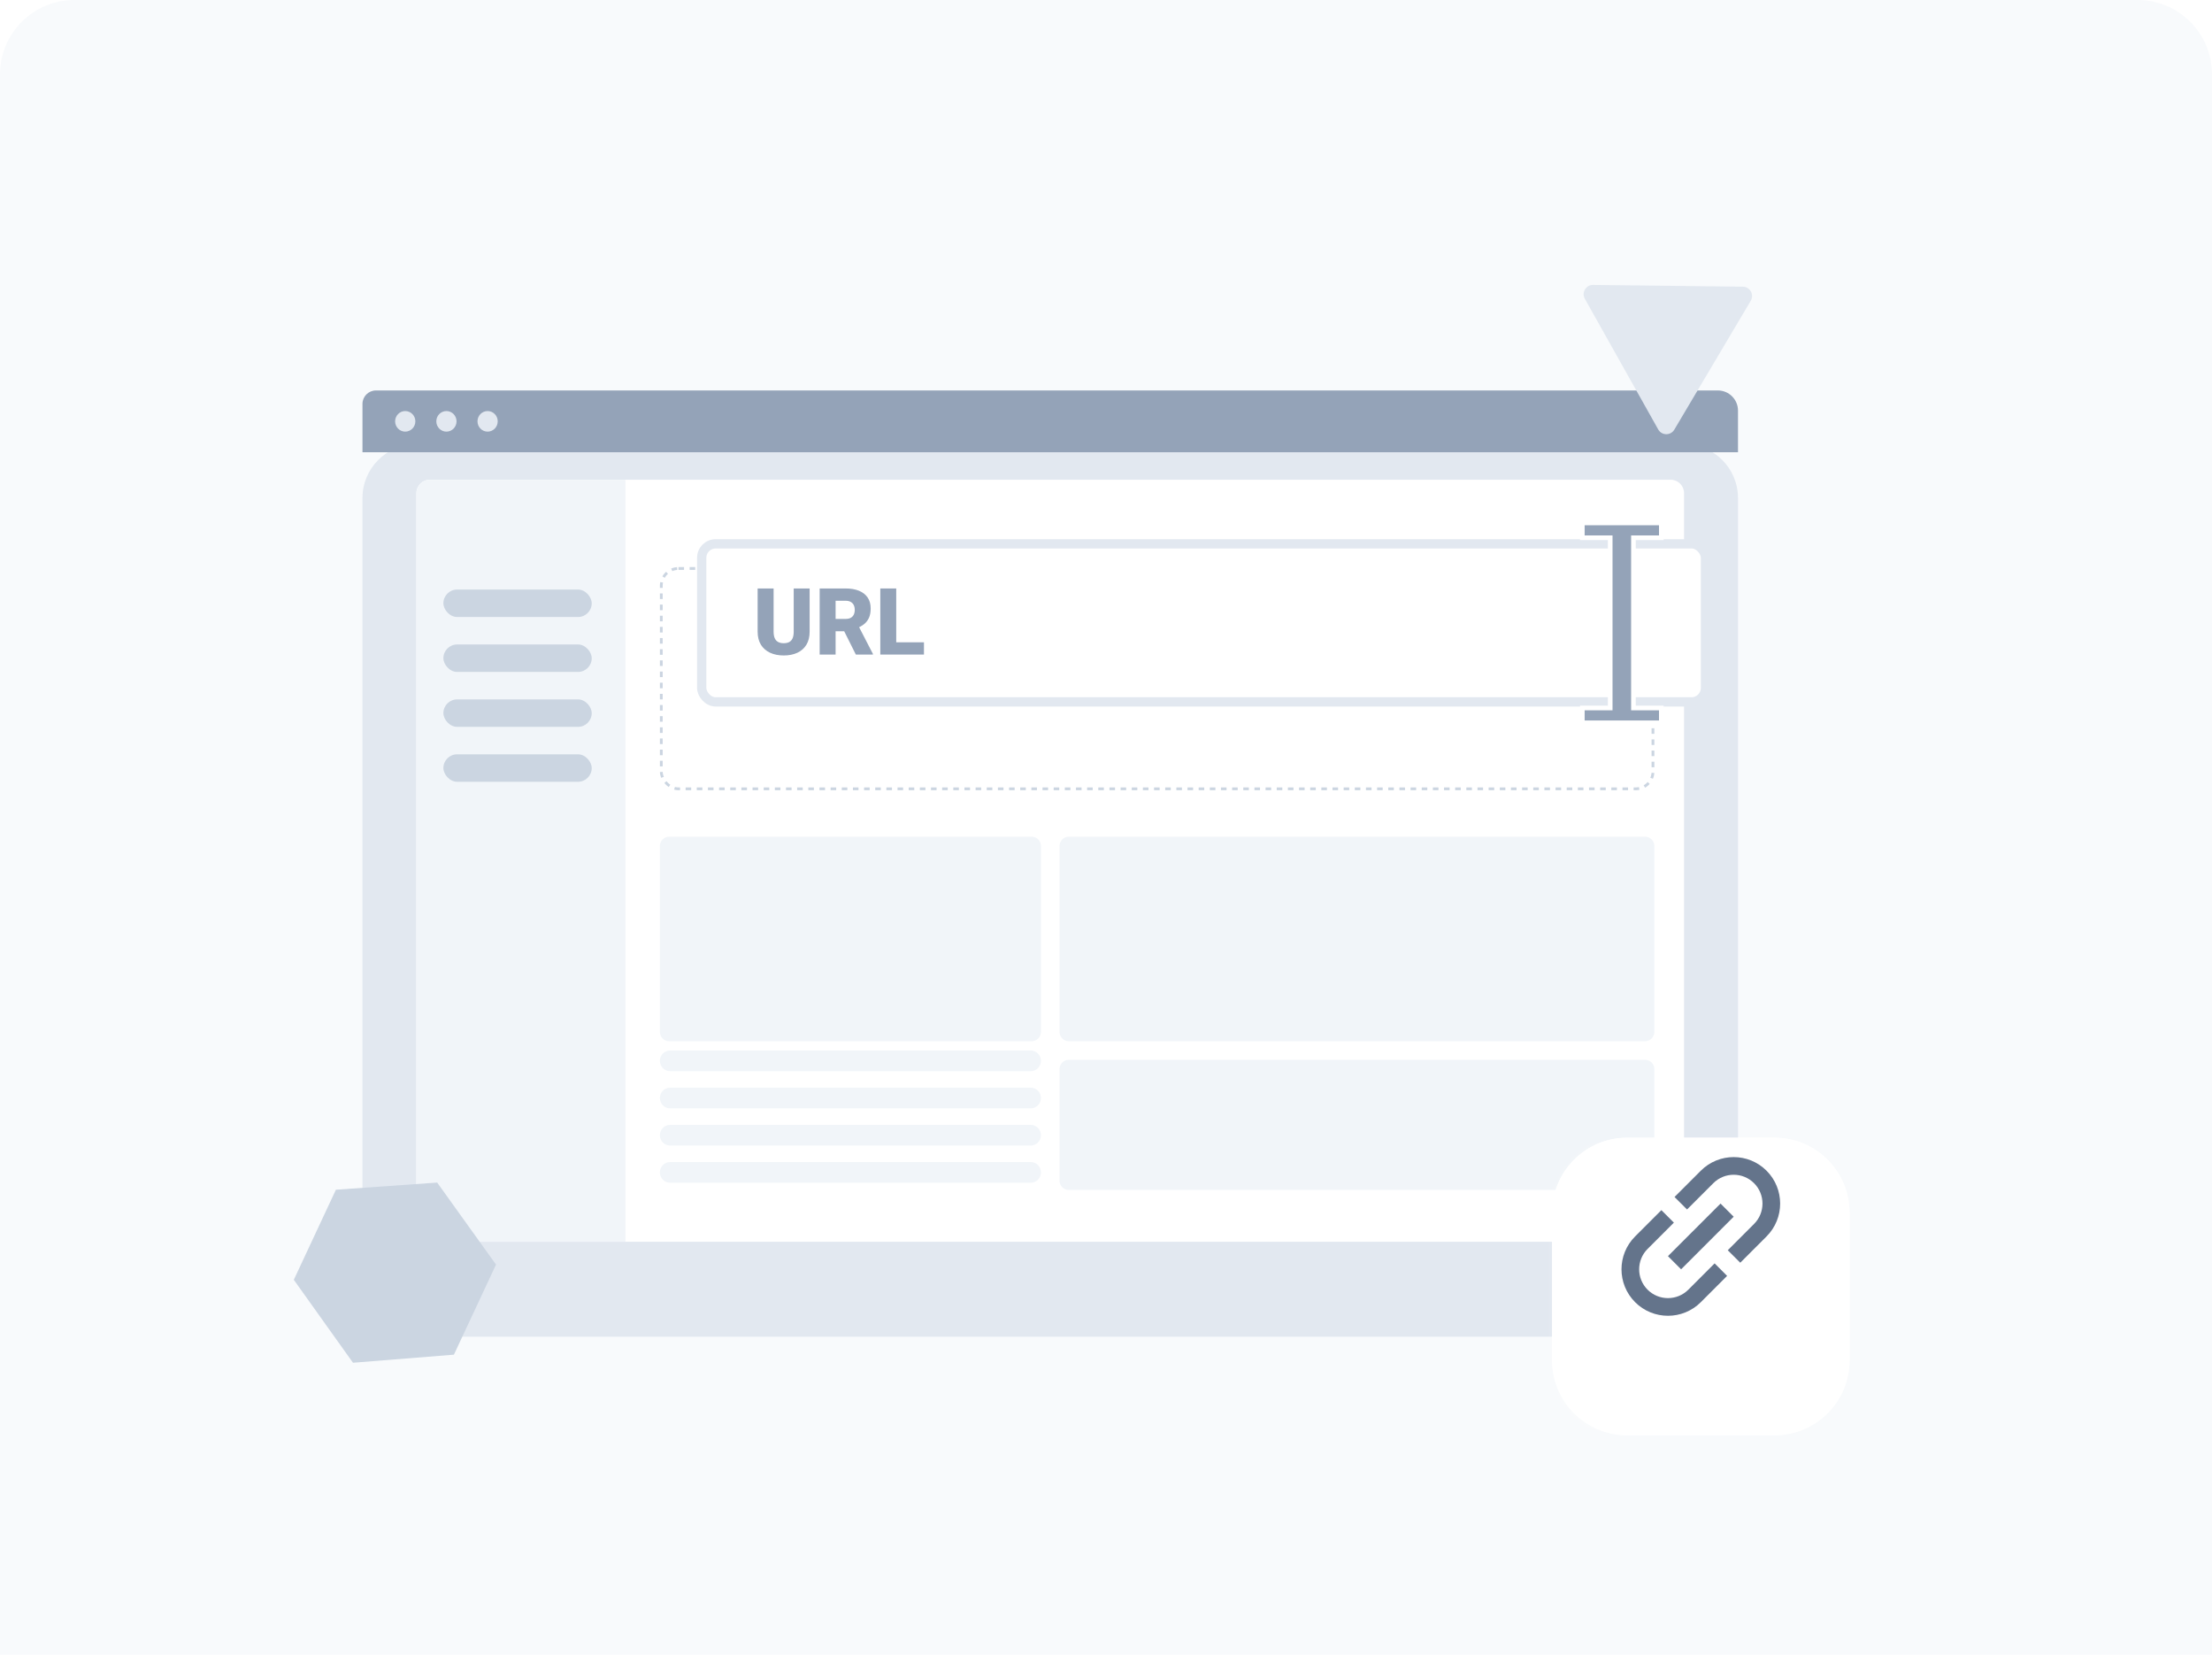 <svg width="238" height="178" viewBox="0 0 238 178" fill="none" xmlns="http://www.w3.org/2000/svg">
<path d="M0 8C0 3.582 3.582 0 8 0H230C234.418 0 238 3.582 238 8V178H0V8Z" fill="#F8FAFC"/>
<g filter="url(#filter0_d_1326_10028)">
<path d="M181.215 42H44.785C41.59 42 39 44.59 39 47.785V132.215C39 135.41 41.59 138 44.785 138H181.215C184.41 138 187 135.41 187 132.215V47.785C187 44.59 184.41 42 181.215 42Z" fill="#E2E8F0"/>
</g>
<path d="M184.831 42H40.446C39.648 42 39 42.648 39 43.446V48.646H187V44.169C187 42.971 186.029 42 184.831 42Z" fill="#94A3B8"/>
<path d="M43.601 46.43C44.202 46.43 44.69 45.934 44.69 45.322C44.69 44.711 44.202 44.215 43.601 44.215C43 44.215 42.513 44.711 42.513 45.322C42.513 45.934 43 46.43 43.601 46.43Z" fill="#E2E8F0"/>
<path d="M48.033 46.43C48.634 46.43 49.121 45.934 49.121 45.322C49.121 44.711 48.634 44.215 48.033 44.215C47.432 44.215 46.945 44.711 46.945 45.322C46.945 45.934 47.432 46.43 48.033 46.43Z" fill="#E2E8F0"/>
<path d="M52.464 46.43C53.065 46.43 53.552 45.934 53.552 45.322C53.552 44.711 53.065 44.215 52.464 44.215C51.863 44.215 51.376 44.711 51.376 45.322C51.376 45.934 51.863 46.43 52.464 46.43Z" fill="#E2E8F0"/>
<path d="M179.75 51.602H46.25C45.451 51.602 44.804 52.249 44.804 53.048V132.125C44.804 132.923 45.451 133.571 46.25 133.571H179.75C180.549 133.571 181.196 132.923 181.196 132.125V53.048C181.196 52.249 180.549 51.602 179.75 51.602Z" fill="white"/>
<path d="M67.294 51.602H46.25C45.451 51.602 44.804 52.249 44.804 53.048V132.121C44.804 132.922 45.453 133.571 46.254 133.571H67.294V51.602Z" fill="#F1F5F9"/>
<rect x="47.706" y="63.416" width="15.961" height="2.954" rx="1.477" fill="#CBD5E1"/>
<rect x="47.706" y="69.324" width="15.961" height="2.954" rx="1.477" fill="#CBD5E1"/>
<rect x="47.706" y="75.232" width="15.961" height="2.954" rx="1.477" fill="#CBD5E1"/>
<rect x="47.706" y="81.139" width="15.961" height="2.954" rx="1.477" fill="#CBD5E1"/>
<rect x="71.15" y="61.15" width="106.7" height="23.7" rx="1.85" stroke="#CBD5E1" stroke-width="0.3" stroke-dasharray="0.6 0.6"/>
<path d="M123.059 71H111.446C110.647 71 110 71.647 110 72.446V73.985C110 74.783 110.647 75.431 111.446 75.431H121.613C122.411 75.431 123.059 74.783 123.059 73.985V71Z" fill="#94A3B8"/>
<path d="M139.569 71H127.956C127.157 71 126.51 71.647 126.51 72.446V73.985C126.51 74.783 127.157 75.431 127.956 75.431H138.122C138.921 75.431 139.569 74.783 139.569 73.985V71Z" fill="#CBD5E1"/>
<path d="M111 90H72C71.448 90 71 90.448 71 91V111C71 111.552 71.448 112 72 112H111C111.552 112 112 111.552 112 111V91C112 90.448 111.552 90 111 90Z" fill="#F1F5F9"/>
<path d="M177 90H115C114.448 90 114 90.448 114 91V111C114 111.552 114.448 112 115 112H177C177.552 112 178 111.552 178 111V91C178 90.448 177.552 90 177 90Z" fill="#F1F5F9"/>
<path d="M177 114H115C114.448 114 114 114.448 114 115V127C114 127.552 114.448 128 115 128H177C177.552 128 178 127.552 178 127V115C178 114.448 177.552 114 177 114Z" fill="#F1F5F9"/>
<g filter="url(#filter1_d_1326_10028)">
<path d="M167 125.073C167 120.614 170.614 117 175.073 117H190.93C195.387 117 199 120.613 199 125.07V140.927C199 145.386 195.386 149 190.927 149H175.073C170.614 149 167 145.386 167 140.927V125.073Z" fill="white"/>
<path d="M167 125.073C167 120.614 170.614 117 175.073 117H190.93C195.387 117 199 120.613 199 125.07V140.927C199 145.386 195.386 149 190.927 149H175.073C170.614 149 167 145.386 167 140.927V125.073Z" fill="white"/>
<mask id="mask0_1326_10028" style="mask-type:alpha" maskUnits="userSpaceOnUse" x="167" y="117" width="32" height="32">
<path d="M167 125.073C167 120.614 170.614 117 175.073 117H197.655C198.398 117 199 117.602 199 118.345V140.927C199 145.386 195.386 149 190.927 149H175.073C170.614 149 167 145.386 167 140.927V125.073Z" fill="white"/>
</mask>
<g mask="url(#mask0_1326_10028)">
<g style="mix-blend-mode:multiply" opacity="0.15">
<path d="M152.231 133C152.231 124.163 159.394 117 168.231 117C177.067 117 184.231 124.163 184.231 133C184.231 141.837 177.067 149 168.231 149C159.394 149 152.231 141.837 152.231 133Z" fill="white"/>
</g>
<g style="mix-blend-mode:multiply" opacity="0.15">
<path d="M167 149C167 140.163 174.163 133 183 133C191.837 133 199 140.163 199 149C199 157.836 191.837 165 183 165C174.163 165 167 157.836 167 149Z" fill="white"/>
</g>
</g>
</g>
<path d="M177.272 138.728C176.063 137.519 176.063 135.553 177.272 134.344L180.101 131.515L178.757 130.172L175.929 133C173.977 134.952 173.977 138.12 175.929 140.071C177.88 142.023 181.048 142.023 183 140.071L185.828 137.243L184.485 135.899L181.656 138.728C180.447 139.937 178.481 139.937 177.272 138.728ZM180.879 136.536L186.535 130.879L185.121 129.465L179.464 135.121L180.879 136.536ZM183 125.929L180.171 128.757L181.515 130.101L184.343 127.273C185.553 126.063 187.518 126.063 188.727 127.273C189.937 128.482 189.937 130.447 188.727 131.657L185.899 134.485L187.243 135.829L190.071 133C192.023 131.048 192.023 127.881 190.071 125.929C188.119 123.977 184.952 123.977 183 125.929Z" fill="#64748B"/>
<path d="M110.905 115.222H72.095C71.805 115.222 71.526 115.105 71.321 114.896C71.115 114.688 71 114.406 71 114.111C71 113.816 71.115 113.534 71.321 113.325C71.526 113.117 71.805 113 72.095 113H110.905C111.195 113 111.474 113.117 111.679 113.325C111.885 113.534 112 113.816 112 114.111C112 114.406 111.885 114.688 111.679 114.896C111.474 115.105 111.195 115.222 110.905 115.222Z" fill="#F1F5F9"/>
<path d="M110.905 119.222H72.095C71.805 119.222 71.526 119.105 71.321 118.896C71.115 118.688 71 118.406 71 118.111C71 117.816 71.115 117.534 71.321 117.325C71.526 117.117 71.805 117 72.095 117H110.905C111.195 117 111.474 117.117 111.679 117.325C111.885 117.534 112 117.816 112 118.111C112 118.406 111.885 118.688 111.679 118.896C111.474 119.105 111.195 119.222 110.905 119.222Z" fill="#F1F5F9"/>
<path d="M110.905 123.222H72.095C71.805 123.222 71.526 123.105 71.321 122.896C71.115 122.688 71 122.406 71 122.111C71 121.816 71.115 121.534 71.321 121.325C71.526 121.117 71.805 121 72.095 121H110.905C111.195 121 111.474 121.117 111.679 121.325C111.885 121.534 112 121.816 112 122.111C112 122.406 111.885 122.688 111.679 122.896C111.474 123.105 111.195 123.222 110.905 123.222Z" fill="#F1F5F9"/>
<path d="M110.905 127.222H72.095C71.805 127.222 71.526 127.105 71.321 126.896C71.115 126.688 71 126.406 71 126.111C71 125.816 71.115 125.534 71.321 125.325C71.526 125.117 71.805 125 72.095 125H110.905C111.195 125 111.474 125.117 111.679 125.325C111.885 125.534 112 125.816 112 126.111C112 126.406 111.885 126.688 111.679 126.896C111.474 127.105 111.195 127.222 110.905 127.222Z" fill="#F1F5F9"/>
<path d="M187.525 30.839C188.295 30.848 188.766 31.687 188.374 32.349L180.148 46.216C179.756 46.878 178.794 46.867 178.416 46.196L170.52 32.139C170.143 31.468 170.634 30.64 171.404 30.649L187.525 30.839Z" fill="#E2E8F0"/>
<path d="M48.839 145.719L53.369 136.029L47.04 127.207L36.142 127.975L31.612 137.665L37.98 146.588L48.839 145.719Z" fill="#CBD5E1"/>
<rect x="75.5" y="58.5" width="108" height="17" rx="1.5" fill="white" stroke="#E2E8F0"/>
<path d="M85.399 63.3H87.113V67.944C87.113 68.497 86.998 68.966 86.767 69.35C86.535 69.731 86.212 70.019 85.795 70.214C85.378 70.409 84.888 70.507 84.325 70.507C83.769 70.507 83.279 70.409 82.856 70.214C82.436 70.019 82.107 69.731 81.869 69.35C81.635 68.966 81.518 68.497 81.518 67.944V63.3H83.236V67.944C83.236 68.237 83.279 68.476 83.363 68.661C83.448 68.844 83.572 68.977 83.734 69.062C83.897 69.146 84.094 69.189 84.325 69.189C84.56 69.189 84.757 69.146 84.916 69.062C85.076 68.977 85.196 68.844 85.277 68.661C85.359 68.476 85.399 68.237 85.399 67.944V63.3Z" fill="#94A3B8"/>
<path d="M88.192 63.3H90.99C91.537 63.3 92.012 63.381 92.416 63.544C92.82 63.707 93.13 63.948 93.349 64.267C93.57 64.586 93.681 64.98 93.681 65.448C93.681 65.855 93.617 66.196 93.49 66.469C93.363 66.742 93.186 66.969 92.958 67.148C92.733 67.323 92.471 67.468 92.172 67.582L91.61 67.9H89.262L89.252 66.576H90.99C91.208 66.576 91.389 66.537 91.532 66.459C91.675 66.381 91.783 66.27 91.855 66.127C91.929 65.981 91.967 65.807 91.967 65.605C91.967 65.4 91.929 65.224 91.855 65.077C91.78 64.931 91.669 64.819 91.522 64.74C91.379 64.662 91.202 64.623 90.99 64.623H89.906V70.409H88.192V63.3ZM92.084 70.409L90.512 67.265L92.328 67.255L93.92 70.336V70.409H92.084Z" fill="#94A3B8"/>
<path d="M99.413 69.091V70.409H95.819V69.091H99.413ZM96.43 63.3V70.409H94.716V63.3H96.43Z" fill="#94A3B8"/>
<path d="M173 57.845H170.25V56.25H178.75V57.845H176H175.75V58.095V75.905V76.155H176H178.75V77.75H170.25V76.155H173H173.25V75.905V58.095V57.845H173Z" fill="#94A3B8" stroke="white" stroke-width="0.5"/>
<defs>
<filter id="filter0_d_1326_10028" x="18.754" y="27.538" width="188.492" height="136.492" filterUnits="userSpaceOnUse" color-interpolation-filters="sRGB">
<feFlood flood-opacity="0" result="BackgroundImageFix"/>
<feColorMatrix in="SourceAlpha" type="matrix" values="0 0 0 0 0 0 0 0 0 0 0 0 0 0 0 0 0 0 127 0" result="hardAlpha"/>
<feMorphology radius="2.892" operator="dilate" in="SourceAlpha" result="effect1_dropShadow_1326_10028"/>
<feOffset dy="5.785"/>
<feGaussianBlur stdDeviation="8.677"/>
<feColorMatrix type="matrix" values="0 0 0 0 0.58 0 0 0 0 0.639 0 0 0 0 0.722 0 0 0 0.25 0"/>
<feBlend mode="normal" in2="BackgroundImageFix" result="effect1_dropShadow_1326_10028"/>
<feBlend mode="normal" in="SourceGraphic" in2="effect1_dropShadow_1326_10028" result="shape"/>
</filter>
<filter id="filter1_d_1326_10028" x="148.164" y="103.545" width="69.673" height="69.673" filterUnits="userSpaceOnUse" color-interpolation-filters="sRGB">
<feFlood flood-opacity="0" result="BackgroundImageFix"/>
<feColorMatrix in="SourceAlpha" type="matrix" values="0 0 0 0 0 0 0 0 0 0 0 0 0 0 0 0 0 0 127 0" result="hardAlpha"/>
<feMorphology radius="2.691" operator="dilate" in="SourceAlpha" result="effect1_dropShadow_1326_10028"/>
<feOffset dy="5.382"/>
<feGaussianBlur stdDeviation="8.073"/>
<feColorMatrix type="matrix" values="0 0 0 0 0.58 0 0 0 0 0.639 0 0 0 0 0.722 0 0 0 0.25 0"/>
<feBlend mode="normal" in2="BackgroundImageFix" result="effect1_dropShadow_1326_10028"/>
<feBlend mode="normal" in="SourceGraphic" in2="effect1_dropShadow_1326_10028" result="shape"/>
</filter>
</defs>
</svg>
